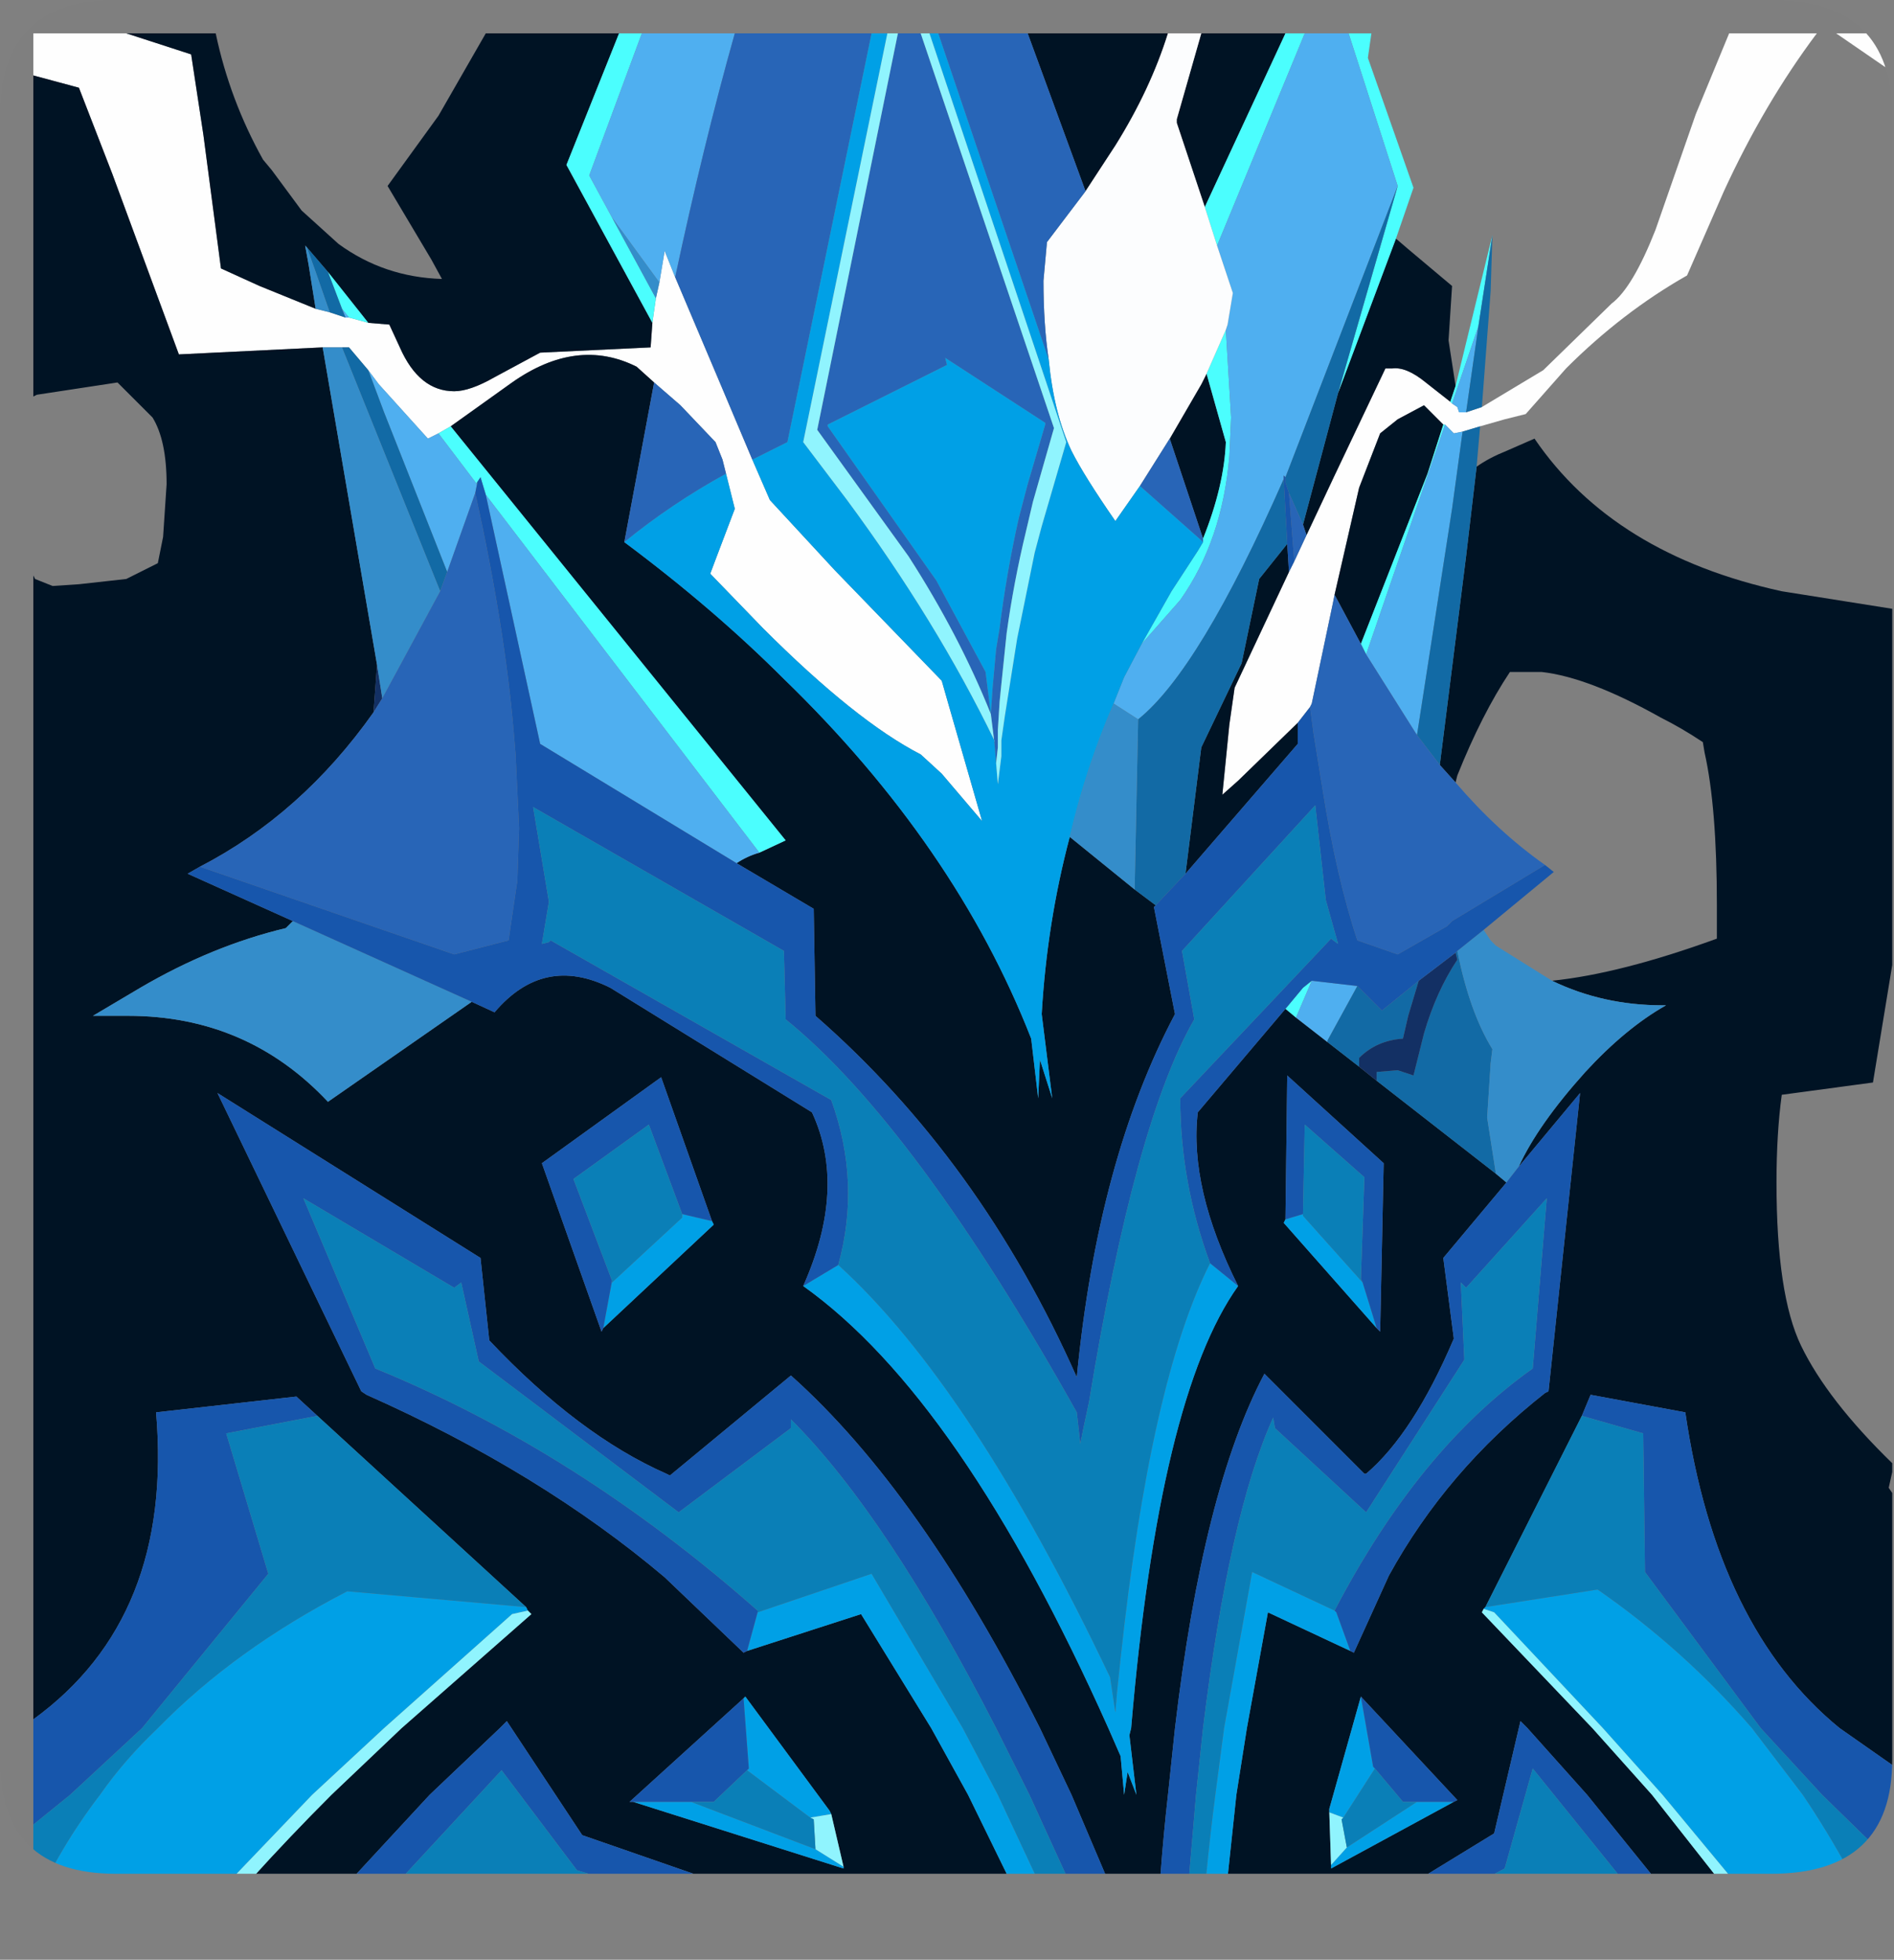 <?xml version="1.0" encoding="UTF-8" standalone="no"?>
<svg xmlns:ffdec="https://www.free-decompiler.com/flash" xmlns:xlink="http://www.w3.org/1999/xlink" ffdec:objectType="frame" height="55.85px" width="54.0px" xmlns="http://www.w3.org/2000/svg">
  <rect width="100%" height="100%" fill="#808080" stroke="none"/>
  <g transform="matrix(1.0, 0.0, 0.0, 1.0, 0.0, 0.0)">
    <clipPath id="clipPath0" transform="matrix(1.0, 0.0, 0.0, 1.0, 0.0, 0.0)">
      <path d="M50.5 0.0 Q53.95 0.0 53.95 3.3 L53.95 50.15 Q53.95 53.4 50.5 53.4 L3.3 53.4 Q0.0 53.4 0.0 50.15 L0.0 3.3 Q0.0 0.0 3.3 0.0 L50.5 0.0" fill="#000000" fill-rule="evenodd" stroke="none"/>
    </clipPath>
    <g clip-path="url(#clipPath0)">
      <use ffdec:characterId="324" height="54.9" transform="matrix(1.0, 0.0, 0.0, 1.0, 0.95, 0.95)" width="53.05" xlink:href="#shape1"/>
    </g>
    <use ffdec:characterId="325" height="53.4" transform="matrix(1.0, 0.0, 0.0, 1.0, 0.0, 0.0)" width="53.95" xlink:href="#shape2"/>
  </g>
  <defs>
    <g id="shape1" transform="matrix(1.0, 0.0, 0.0, 1.0, -0.95, -0.95)">
      <path d="M53.95 1.7 L53.95 2.05 52.35 0.95 53.35 0.95 53.95 1.7 M42.25 11.6 L44.0 10.55 45.95 8.65 Q46.55 8.2 47.2 6.55 L48.35 3.25 49.3 0.95 51.8 0.95 Q50.3 2.95 49.15 5.45 L48.1 7.85 Q46.25 8.9 44.65 10.5 L43.5 11.8 42.9 11.95 42.2 12.15 41.7 12.3 41.45 12.35 41.2 12.1 41.15 12.1 40.6 11.55 39.85 11.95 39.35 12.35 38.75 13.9 38.05 16.95 38.0 17.2 37.4 20.05 37.35 20.15 37.0 20.6 35.3 22.25 34.85 22.65 35.05 20.65 35.2 19.6 36.75 16.3 36.9 16.0 37.25 15.25 38.05 13.55 39.5 10.5 39.7 10.5 Q40.1 10.45 40.65 10.9 L41.35 11.45 41.4 11.5 41.55 11.6 41.6 11.75 41.8 11.75 42.25 11.6 M27.75 55.85 L26.75 55.85 27.5 55.25 27.75 55.85 M0.95 2.15 L0.95 0.95 3.6 0.95 5.45 1.55 5.8 3.85 6.3 7.65 7.4 8.15 9.0 8.8 9.4 8.9 9.85 9.05 9.95 9.05 10.5 9.2 11.1 9.25 11.4 9.9 Q11.95 11.15 12.95 11.15 13.4 11.15 14.1 10.75 L15.4 10.05 18.55 9.9 18.6 9.2 18.7 8.5 18.8 8.05 18.95 7.15 19.25 7.9 20.5 10.85 21.45 13.1 21.95 14.25 23.8 16.25 26.85 19.4 27.05 20.1 28.0 23.4 26.85 22.05 26.25 21.5 Q24.4 20.55 21.75 17.9 L20.25 16.35 20.4 15.95 20.95 14.5 20.7 13.5 20.6 13.1 20.4 12.6 19.4 11.55 18.65 10.9 18.15 10.45 Q16.45 9.6 14.6 10.9 L12.85 12.15 12.5 12.35 12.2 12.5 10.8 10.95 10.5 10.55 9.95 9.9 9.75 9.9 9.2 9.9 5.1 10.1 3.2 4.95 2.25 2.5 0.95 2.15" fill="#ffffff" fill-rule="evenodd" stroke="none"/>
      <path d="M42.1 13.3 Q42.45 13.05 42.95 12.85 L43.75 12.5 Q46.0 15.8 50.8 16.85 L53.95 17.35 53.95 27.5 53.4 30.85 50.8 31.2 Q50.65 32.3 50.65 33.7 50.65 36.9 51.35 38.35 52.1 39.9 53.95 41.7 L54.0 41.75 53.95 41.95 53.85 42.4 53.95 42.55 53.95 50.3 52.45 49.25 Q48.95 46.4 48.05 40.25 L45.35 39.75 45.1 40.35 42.35 45.8 42.3 45.85 42.25 45.95 45.4 49.25 47.1 51.15 50.8 55.85 49.05 55.85 45.25 51.15 43.55 49.25 43.35 49.05 42.6 52.25 38.35 54.85 38.25 55.7 38.25 55.85 34.75 55.85 35.25 51.15 35.55 49.25 36.15 45.95 38.5 47.05 38.6 47.1 39.6 44.9 Q41.25 41.9 44.05 39.7 L44.15 39.65 45.05 31.15 43.3 33.25 Q43.85 32.05 45.2 30.55 46.35 29.3 47.5 28.65 L47.4 28.65 Q45.7 28.65 44.25 27.95 46.2 27.75 48.95 26.75 L48.95 25.8 Q48.95 23.0 48.6 21.45 L48.55 21.15 Q47.95 20.75 47.35 20.45 45.3 19.3 43.95 19.15 L43.05 19.15 Q42.25 20.35 41.55 22.1 L41.5 22.3 41.05 21.8 41.8 15.85 42.1 13.3 M32.95 55.85 L32.55 55.85 30.55 51.15 29.65 49.25 Q26.25 42.5 22.55 39.2 L19.1 42.05 19.0 42.0 Q16.5 40.9 13.95 38.2 L13.7 35.85 6.2 31.15 10.3 39.65 10.45 39.75 Q15.4 41.95 18.95 44.95 L21.2 47.1 21.3 47.05 24.55 46.0 26.55 49.25 27.6 51.15 29.9 55.85 27.75 55.85 27.5 55.25 26.75 55.85 24.45 55.85 24.35 55.7 23.95 54.85 16.6 52.3 14.45 49.05 14.25 49.25 12.25 51.15 7.9 55.85 5.2 55.85 Q7.05 53.55 9.45 51.15 L11.45 49.25 15.15 46.0 15.05 45.9 15.0 45.8 9.05 40.35 8.45 39.8 4.45 40.25 Q4.95 46.1 0.95 49.0 L0.95 16.4 1.0 16.5 1.5 16.7 2.25 16.65 3.6 16.5 4.5 16.05 4.65 15.3 4.75 13.8 Q4.75 12.55 4.35 11.9 L3.35 10.9 1.05 11.25 0.95 11.3 0.95 2.15 2.25 2.5 3.2 4.95 5.1 10.1 9.2 9.9 10.75 18.95 10.65 20.3 Q8.6 23.2 5.7 24.7 L5.35 24.9 8.35 26.25 8.15 26.45 Q6.05 26.95 4.0 28.15 L2.65 28.95 3.65 28.95 Q7.05 28.95 9.35 31.4 L13.45 28.55 14.1 28.85 Q15.5 27.2 17.4 28.15 L23.15 31.7 Q24.15 33.85 22.9 36.65 27.4 39.85 31.6 49.25 L31.95 50.05 32.05 51.15 32.15 50.5 32.4 51.15 32.4 51.2 32.4 51.15 32.2 49.45 32.25 49.25 Q33.05 39.8 35.3 36.65 33.9 33.85 34.15 31.7 L36.65 28.75 36.95 29.0 37.85 29.7 38.75 30.4 39.25 30.8 42.65 33.45 42.95 33.7 41.15 35.85 41.45 38.15 Q40.3 40.85 38.95 42.0 L38.9 42.0 36.05 39.15 Q34.3 42.45 33.5 49.25 L33.3 51.15 Q33.05 53.35 32.95 55.85 M3.6 0.95 L6.15 0.95 Q6.55 2.85 7.5 4.55 L7.75 4.85 8.6 6.0 9.65 6.95 Q10.95 7.9 12.6 7.95 L12.3 7.4 11.05 5.3 12.5 3.3 13.85 0.95 17.65 0.95 16.15 4.7 18.6 9.2 18.55 9.9 15.4 10.05 14.1 10.75 Q13.4 11.15 12.95 11.15 11.95 11.15 11.4 9.9 L11.1 9.25 10.5 9.2 9.35 7.75 8.75 7.05 8.7 7.0 8.8 7.55 9.0 8.8 7.4 8.15 6.3 7.65 5.8 3.85 5.45 1.55 3.6 0.95 M29.3 0.95 L33.3 0.95 Q32.8 2.55 31.8 4.15 L30.95 5.45 29.3 0.95 M34.25 0.95 L36.65 0.95 34.35 5.9 33.55 3.5 33.55 3.4 34.25 0.95 M39.8 6.8 L40.15 7.1 41.4 8.15 41.3 9.7 41.5 11.0 41.35 11.45 40.65 10.9 Q40.1 10.45 39.7 10.5 L39.5 10.5 38.05 13.55 37.25 15.25 37.15 14.95 38.15 11.2 39.8 6.8 M36.75 16.3 L35.2 19.6 35.05 20.65 34.85 22.65 35.3 22.25 37.0 20.6 37.0 21.2 33.8 24.9 34.25 21.3 35.4 18.9 35.9 16.5 36.7 15.5 36.75 16.3 M38.05 16.95 L38.75 13.9 39.35 12.35 39.85 11.95 40.6 11.55 41.15 12.1 40.7 13.5 38.8 18.35 38.05 16.95 M33.35 12.5 L34.25 10.95 34.4 10.65 34.95 12.6 Q34.9 13.85 34.3 15.35 L33.35 12.5 M17.8 15.45 Q20.35 17.35 22.35 19.35 27.25 24.1 29.4 29.6 L29.6 31.3 29.65 30.2 30.0 31.3 29.7 28.9 Q29.85 26.3 30.5 23.85 L32.35 25.35 32.75 25.65 32.95 25.8 32.9 25.85 33.5 28.9 Q31.3 33.05 30.7 39.25 27.95 33.05 23.25 28.95 L23.2 25.9 21.0 24.6 Q21.3 24.4 21.65 24.3 L22.4 23.95 12.85 12.15 14.6 10.9 Q16.45 9.6 18.15 10.45 L18.65 10.9 17.8 15.45 M17.2 37.85 L20.35 34.9 20.3 34.8 18.85 30.7 15.45 33.15 17.15 37.95 17.2 37.85 M36.65 34.75 L36.6 34.85 39.25 37.85 39.35 37.95 39.45 33.15 36.7 30.65 36.65 34.75 M23.7 51.7 L23.65 51.6 21.25 48.35 21.2 48.4 17.95 51.35 18.05 51.35 24.05 53.25 24.05 53.2 23.7 51.7 M38.8 48.35 L37.9 51.55 37.9 51.65 37.95 53.15 37.95 53.25 41.45 51.35 41.55 51.3 38.8 48.35" fill="#001324" fill-rule="evenodd" stroke="none"/>
      <path d="M17.65 0.95 L18.3 0.95 16.8 5.0 17.45 6.2 18.7 8.5 18.6 9.2 16.15 4.7 17.65 0.95 M36.65 0.95 L37.2 0.95 34.7 7.0 34.35 5.9 36.65 0.95 M38.45 0.95 L39.1 0.95 39.0 1.65 40.3 5.35 39.8 6.8 38.15 11.2 39.85 5.3 38.45 0.95 M41.5 11.0 L42.55 6.7 42.15 9.3 41.4 11.5 41.35 11.45 41.5 11.0 M41.15 12.1 L41.2 12.1 38.95 18.65 38.8 18.35 40.7 13.5 41.15 12.1 M34.4 10.65 L34.95 9.4 35.1 11.9 35.05 13.0 Q34.85 15.4 33.65 17.1 L32.55 18.35 33.4 16.85 34.15 15.7 34.3 15.45 34.3 15.35 Q34.9 13.85 34.95 12.6 L34.4 10.65 M10.5 9.2 L9.95 9.05 9.75 8.8 9.35 7.75 10.5 9.2 M21.65 24.3 L13.85 14.1 13.7 13.6 13.6 13.75 13.6 13.8 12.5 12.35 12.85 12.15 22.4 23.95 21.65 24.3 M36.65 28.75 L37.15 28.15 37.4 27.95 36.95 29.0 36.65 28.75" fill="#4bffff" fill-rule="evenodd" stroke="none"/>
      <path d="M18.3 0.95 L20.95 0.95 Q20.05 4.15 19.25 7.9 L18.95 7.15 18.8 8.05 17.45 6.2 16.8 5.0 18.3 0.95 M37.2 0.95 L38.45 0.95 39.85 5.3 36.65 13.6 36.6 13.55 36.6 13.65 Q34.2 19.1 32.45 20.5 L31.75 20.05 32.05 19.3 32.55 18.35 33.65 17.1 Q34.85 15.4 35.05 13.0 L35.1 11.9 34.95 9.4 35.0 9.25 35.15 8.35 34.7 7.0 37.2 0.95 M41.8 11.75 L41.6 11.75 41.55 11.6 41.4 11.5 42.15 9.3 41.8 11.75 M41.2 12.1 L41.45 12.35 41.7 12.3 41.4 14.5 40.4 20.95 38.95 18.65 41.2 12.1 M9.95 9.05 L9.85 9.05 9.75 8.8 9.95 9.05 M21.65 24.3 Q21.3 24.4 21.0 24.6 L15.4 21.2 13.85 14.1 21.65 24.3 M12.5 12.35 L13.6 13.8 13.55 14.05 12.75 16.3 10.95 11.75 10.5 10.55 10.8 10.95 12.2 12.5 12.5 12.35 M37.4 27.95 L38.7 28.1 37.85 29.65 37.85 29.7 36.95 29.0 37.4 27.95" fill="#4fb0f1" fill-rule="evenodd" stroke="none"/>
      <path d="M42.2 12.15 L42.1 13.3 41.8 15.85 41.05 21.8 40.4 20.95 41.4 14.5 41.7 12.3 42.2 12.15 M42.55 6.7 L42.5 8.3 42.25 11.6 41.8 11.75 42.15 9.3 42.55 6.7 M41.5 27.15 L41.55 27.1 Q41.9 28.85 42.55 29.9 L42.5 30.3 42.4 31.85 42.65 33.45 39.25 30.8 39.25 30.55 39.85 30.5 40.3 30.65 40.6 29.45 Q40.95 28.25 41.55 27.35 L41.5 27.15 M32.45 20.5 Q34.2 19.1 36.6 13.65 L36.7 15.5 35.9 16.5 35.4 18.9 34.25 21.3 33.8 24.9 32.95 25.8 32.75 25.65 32.35 25.35 32.45 20.5 M36.65 13.6 L39.85 5.3 38.15 11.2 37.15 14.95 36.75 14.05 36.65 13.75 36.65 13.6 M9.85 9.05 L9.4 8.9 9.0 7.75 8.75 7.05 9.35 7.75 9.75 8.8 9.85 9.05 M10.5 10.55 L10.95 11.75 12.75 16.3 12.55 16.85 9.75 9.9 9.95 9.9 10.5 10.55 M38.7 28.1 L39.4 28.8 40.45 27.95 40.15 28.95 40.0 29.6 Q39.25 29.65 38.75 30.15 L38.75 30.4 37.85 29.7 37.85 29.65 38.7 28.1" fill="#126aa6" fill-rule="evenodd" stroke="none"/>
      <path d="M41.5 27.15 L41.55 27.35 Q40.95 28.25 40.6 29.45 L40.3 30.65 39.85 30.5 39.25 30.55 39.25 30.8 38.75 30.4 38.75 30.15 Q39.25 29.65 40.0 29.6 L40.15 28.95 40.45 27.95 41.5 27.15 M10.9 19.9 L10.65 20.3 10.75 18.95 10.9 19.9" fill="#133064" fill-rule="evenodd" stroke="none"/>
      <path d="M44.25 27.95 Q45.7 28.65 47.4 28.65 L47.5 28.65 Q46.35 29.3 45.2 30.55 43.85 32.05 43.3 33.25 L42.95 33.7 42.65 33.45 42.4 31.85 42.5 30.3 42.55 29.9 Q41.9 28.85 41.55 27.1 L42.3 26.5 42.5 26.8 42.65 26.95 44.25 27.95 M31.75 20.05 L32.45 20.5 32.35 25.35 30.5 23.85 Q30.95 21.9 31.75 20.05 M18.8 8.05 L18.7 8.5 17.45 6.2 18.8 8.05 M9.4 8.9 L9.0 8.8 8.8 7.55 8.7 7.0 8.75 7.05 9.0 7.75 9.4 8.9 M9.2 9.9 L9.75 9.9 12.55 16.85 10.9 19.9 10.75 18.95 9.2 9.9 M8.35 26.25 L13.45 28.55 9.35 31.4 Q7.05 28.95 3.65 28.95 L2.65 28.95 4.0 28.15 Q6.05 26.95 8.15 26.45 L8.35 26.25" fill="#348ecb" fill-rule="evenodd" stroke="none"/>
      <path d="M33.3 0.95 L34.25 0.95 33.55 3.4 33.55 3.5 34.35 5.9 34.7 7.0 35.15 8.35 35.0 9.25 34.95 9.4 34.4 10.65 34.25 10.95 33.35 12.5 32.5 13.85 32.15 14.35 31.8 14.85 Q30.9 13.55 30.55 12.85 30.05 11.8 29.9 10.25 29.75 9.25 29.75 8.0 L29.85 6.9 30.95 5.45 31.8 4.15 Q32.8 2.55 33.3 0.95" fill="#fdfeff" fill-rule="evenodd" stroke="none"/>
      <path d="M20.95 0.95 L24.85 0.95 22.45 12.6 21.45 13.1 20.5 10.85 19.25 7.9 Q20.05 4.15 20.95 0.95 M25.6 0.95 L26.25 0.95 30.05 12.2 29.45 14.3 29.25 15.15 Q28.9 16.6 28.7 18.05 L28.55 19.5 28.5 20.0 28.45 20.8 28.45 21.2 28.45 21.3 28.4 21.75 28.35 21.15 28.25 20.35 28.3 19.6 28.4 18.5 28.5 17.9 Q28.7 16.3 29.05 14.75 L29.3 13.8 29.8 12.1 29.8 12.05 26.95 10.2 27.0 10.4 23.6 12.1 23.6 12.15 26.7 16.55 28.1 19.15 28.25 20.35 Q27.35 18.1 25.9 15.85 L23.3 12.25 25.6 0.95 M26.75 0.95 L29.3 0.95 30.95 5.45 29.85 6.9 29.75 8.0 Q29.75 9.25 29.9 10.25 L26.75 0.95 M37.25 15.25 L36.9 16.0 36.85 15.35 36.75 14.05 37.15 14.95 37.25 15.25 M37.35 20.15 L37.4 20.05 38.0 17.2 38.05 16.95 38.8 18.35 38.95 18.65 40.4 20.95 41.05 21.8 41.5 22.3 Q42.7 23.7 44.05 24.65 L41.4 26.25 41.25 26.4 39.85 27.2 38.7 26.8 Q38.1 25.0 37.7 22.45 L37.45 20.9 37.35 20.15 M32.5 13.85 L33.35 12.5 34.3 15.35 34.3 15.45 34.25 15.4 32.5 13.85 M18.65 10.9 L19.4 11.55 20.4 12.6 20.6 13.1 20.7 13.5 Q19.15 14.35 17.8 15.45 L18.65 10.9 M12.75 16.3 L13.55 14.05 Q14.4 17.9 14.65 20.9 L14.7 21.5 14.8 23.6 14.75 25.1 14.5 26.8 12.95 27.2 5.7 24.7 Q8.6 23.2 10.65 20.3 L10.9 19.9 12.55 16.85 12.75 16.3" fill="#2865b8" fill-rule="evenodd" stroke="none"/>
      <path d="M53.95 55.85 L51.3 55.85 47.4 51.15 45.7 49.25 42.6 45.95 42.3 45.85 42.35 45.8 45.55 45.3 Q48.0 47.0 49.95 49.25 L51.4 51.15 Q52.85 53.3 53.95 55.85 M34.75 55.85 L34.2 55.85 Q34.35 53.45 34.65 51.15 L34.9 49.25 35.7 44.8 38.05 45.9 38.1 45.95 38.5 47.05 36.15 45.95 35.55 49.25 35.25 51.15 34.75 55.85 M30.65 55.85 L29.9 55.85 27.6 51.15 26.55 49.25 24.55 46.0 21.3 47.05 21.6 45.95 24.85 44.85 27.45 49.25 28.45 51.15 30.65 55.85 M4.4 55.85 L0.95 55.85 0.95 54.35 Q1.7 52.65 2.85 51.15 3.55 50.15 4.5 49.25 6.7 47.0 9.9 45.35 L15.0 45.8 15.05 45.9 14.6 46.0 10.95 49.25 8.9 51.15 4.4 55.85 M24.85 0.95 L25.3 0.95 22.9 12.6 24.15 14.25 Q26.7 17.7 28.35 21.1 L28.35 21.15 28.4 21.75 28.45 22.35 28.55 21.55 28.55 21.3 28.55 21.1 28.65 20.4 29.0 18.2 29.5 15.75 29.7 15.0 30.4 12.6 26.5 0.95 26.75 0.95 29.9 10.25 Q30.05 11.8 30.55 12.85 30.9 13.55 31.8 14.85 L32.15 14.35 32.5 13.85 34.25 15.4 34.3 15.45 34.15 15.7 33.4 16.85 32.55 18.35 32.05 19.3 31.75 20.05 Q30.95 21.9 30.5 23.85 29.85 26.3 29.7 28.9 L30.0 31.3 29.65 30.2 29.6 31.3 29.4 29.6 Q27.25 24.1 22.35 19.35 20.35 17.35 17.8 15.45 19.15 14.35 20.7 13.5 L20.95 14.5 20.4 15.95 20.25 16.35 21.75 17.9 Q24.4 20.55 26.25 21.5 L26.85 22.05 28.0 23.4 27.05 20.1 26.85 19.4 23.8 16.25 21.95 14.25 21.45 13.1 22.45 12.6 24.85 0.95 M28.25 20.35 L28.1 19.15 26.7 16.55 23.6 12.15 23.6 12.1 27.0 10.4 26.95 10.2 29.8 12.05 29.8 12.1 29.3 13.8 29.05 14.75 Q28.7 16.3 28.5 17.9 L28.4 18.5 28.3 19.6 28.25 20.35 M34.5 36.0 L35.3 36.65 Q33.05 39.8 32.25 49.25 L32.2 49.45 32.4 51.15 32.4 51.2 32.4 51.15 32.15 50.5 32.05 51.15 31.95 50.05 31.6 49.25 Q27.4 39.85 22.9 36.65 L23.9 36.05 Q27.7 39.5 31.65 47.8 L31.8 48.8 31.85 48.2 31.95 47.25 Q32.8 39.35 34.5 36.0 M17.45 36.5 L17.45 36.55 19.45 34.7 19.45 34.6 20.3 34.8 20.35 34.9 17.2 37.85 17.45 36.5 M39.25 37.85 L36.6 34.85 36.65 34.75 37.15 34.6 37.15 34.65 38.85 36.55 39.25 37.85 M21.2 48.4 L21.25 48.35 23.65 51.6 23.7 51.7 23.1 51.8 21.3 50.45 21.35 50.4 21.2 48.4 M24.05 53.2 L24.05 53.25 18.05 51.35 19.7 51.35 23.25 52.7 24.05 53.2 M39.2 50.4 L38.3 51.8 37.9 51.65 37.9 51.55 38.8 48.35 39.15 50.35 39.2 50.4 M38.4 52.65 L40.4 51.35 41.45 51.35 37.95 53.25 37.95 53.15 38.4 52.65" fill="#00a1e7" fill-rule="evenodd" stroke="none"/>
      <path d="M51.3 55.85 L50.8 55.85 47.1 51.15 45.4 49.25 42.25 45.95 42.3 45.85 42.6 45.95 45.7 49.25 47.4 51.15 51.3 55.85 M45.05 55.85 L42.7 55.85 42.9 55.35 Q43.15 54.85 43.55 54.8 L43.7 54.8 Q44.25 54.8 44.75 55.35 L45.05 55.85 M17.65 55.85 L14.0 55.85 14.3 55.35 Q14.85 54.8 15.65 54.8 L15.95 54.85 17.2 55.35 17.65 55.85 M5.2 55.85 L4.4 55.85 8.9 51.15 10.95 49.25 14.6 46.0 15.05 45.9 15.15 46.0 11.45 49.25 9.45 51.15 Q7.05 53.55 5.2 55.85 M25.3 0.95 L25.6 0.95 23.3 12.25 25.9 15.85 Q27.35 18.1 28.25 20.35 L28.35 21.15 28.35 21.1 Q26.7 17.7 24.15 14.25 L22.9 12.6 25.3 0.95 M26.25 0.95 L26.5 0.95 30.4 12.6 29.7 15.0 29.5 15.75 29.0 18.2 28.65 20.4 28.55 21.1 28.55 21.3 28.55 21.55 28.45 22.35 28.4 21.75 28.45 21.3 28.45 21.2 28.45 20.8 28.5 20.0 28.55 19.5 28.7 18.05 Q28.9 16.6 29.25 15.15 L29.45 14.3 30.05 12.2 26.25 0.95 M23.7 51.7 L24.05 53.2 23.25 52.7 23.2 51.85 23.1 51.8 23.7 51.7 M37.9 51.65 L38.3 51.8 38.25 51.85 38.4 52.65 37.95 53.15 37.9 51.65" fill="#91f5ff" fill-rule="evenodd" stroke="none"/>
      <path d="M53.95 50.3 L53.95 53.1 51.95 51.15 50.2 49.25 46.9 44.8 46.85 40.85 45.1 40.35 45.35 39.75 48.05 40.25 Q48.95 46.4 52.45 49.25 L53.95 50.3 M49.05 55.85 L48.1 55.85 43.7 50.4 42.9 53.25 38.25 55.7 38.35 54.85 42.6 52.25 43.35 49.05 43.55 49.25 45.25 51.15 49.05 55.85 M33.7 55.85 L32.95 55.85 Q33.05 53.35 33.3 51.15 L33.5 49.25 Q34.3 42.45 36.05 39.15 L38.9 42.0 38.95 42.0 Q40.3 40.85 41.45 38.15 L41.15 35.85 42.95 33.7 43.3 33.25 45.05 31.15 44.15 39.65 44.05 39.7 Q41.25 41.9 39.6 44.9 L38.6 47.1 38.5 47.05 38.1 45.95 38.05 45.9 Q40.45 41.3 43.7 39.0 L44.1 34.15 41.8 36.7 41.65 36.55 41.75 38.75 38.95 43.1 36.35 40.7 36.3 40.4 Q35.05 43.15 34.3 49.25 L34.1 51.15 33.7 55.85 M32.55 55.85 L31.5 55.85 29.35 51.15 28.4 49.25 Q25.3 43.2 22.55 40.45 L22.55 40.7 19.35 43.1 13.65 38.8 13.15 36.55 12.95 36.7 8.65 34.15 10.7 39.0 Q16.45 41.35 21.6 45.9 L21.6 45.95 21.3 47.05 21.2 47.1 18.95 44.95 Q15.4 41.95 10.45 39.75 L10.3 39.65 6.2 31.15 13.7 35.85 13.95 38.2 Q16.5 40.9 19.0 42.0 L19.1 42.05 22.55 39.2 Q26.25 42.5 29.65 49.25 L30.55 51.15 32.55 55.85 M9.3 55.85 L7.9 55.85 12.25 51.15 14.25 49.25 14.45 49.05 16.6 52.3 23.95 54.85 24.35 55.7 16.45 53.3 14.3 50.45 9.3 55.85 M0.95 52.0 L0.95 49.0 Q4.95 46.1 4.45 40.25 L8.45 39.8 9.05 40.35 6.45 40.85 7.65 44.85 4.05 49.25 2.0 51.15 0.95 52.0 M36.9 16.0 L36.75 16.3 36.7 15.5 36.6 13.65 36.6 13.55 36.65 13.6 36.65 13.75 36.75 14.05 36.85 15.35 36.9 16.0 M37.0 20.6 L37.35 20.15 37.45 20.9 37.7 22.45 Q38.1 25.0 38.7 26.8 L39.85 27.2 41.25 26.4 41.4 26.25 44.05 24.65 44.3 24.85 42.3 26.5 41.55 27.1 41.5 27.15 40.45 27.95 39.4 28.8 38.7 28.1 37.4 27.95 37.15 28.15 36.65 28.75 34.15 31.7 Q33.9 33.85 35.3 36.65 L34.5 36.0 Q33.65 33.7 33.65 31.3 L37.95 26.75 38.15 26.9 37.8 25.65 37.5 22.95 33.7 27.1 34.05 29.05 Q32.35 32.0 31.05 39.95 L30.9 40.65 30.8 41.15 30.7 40.25 Q26.1 32.05 22.4 29.05 L22.35 27.1 15.2 23.0 15.65 25.7 15.45 26.9 15.65 26.85 15.7 26.8 23.7 31.35 Q24.55 33.7 23.9 36.05 L22.9 36.65 Q24.15 33.85 23.15 31.7 L17.4 28.15 Q15.5 27.2 14.1 28.85 L13.45 28.55 8.35 26.25 5.35 24.9 5.7 24.7 12.95 27.2 14.5 26.8 14.75 25.1 14.8 23.6 14.7 21.5 14.65 20.9 Q14.4 17.9 13.55 14.05 L13.6 13.8 13.6 13.75 13.7 13.6 13.85 14.1 15.4 21.2 21.0 24.6 23.2 25.9 23.25 28.95 Q27.95 33.05 30.7 39.25 31.3 33.05 33.5 28.9 L32.9 25.85 32.95 25.8 33.8 24.9 37.0 21.2 37.0 20.6 M17.45 36.5 L17.2 37.85 17.15 37.95 15.45 33.15 18.85 30.7 20.3 34.8 19.45 34.6 18.5 32.05 16.35 33.6 17.45 36.5 M39.25 37.85 L38.85 36.55 38.8 36.45 38.9 33.55 37.2 32.05 37.15 34.6 36.65 34.75 36.7 30.65 39.45 33.15 39.35 37.95 39.25 37.85 M18.05 51.35 L17.95 51.35 21.2 48.4 21.35 50.4 21.3 50.45 20.35 51.35 19.7 51.35 18.05 51.35 M39.2 50.4 L39.15 50.35 38.8 48.35 41.55 51.3 41.45 51.35 40.4 51.35 40.0 51.35 39.2 50.4" fill="#1756ad" fill-rule="evenodd" stroke="none"/>
      <path d="M53.95 53.1 L53.95 55.85 Q52.85 53.3 51.4 51.15 L49.95 49.25 Q48.0 47.0 45.55 45.3 L42.35 45.8 45.1 40.35 46.85 40.85 46.9 44.8 50.2 49.25 51.95 51.15 53.95 53.1 M48.1 55.85 L45.45 55.85 44.95 54.95 Q44.35 54.25 43.65 54.25 L43.05 54.4 42.6 54.95 42.3 55.85 38.25 55.85 38.25 55.7 42.9 53.25 43.7 50.4 48.1 55.85 M34.2 55.85 L33.7 55.85 34.1 51.15 34.3 49.25 Q35.05 43.15 36.3 40.4 L36.35 40.7 38.95 43.1 41.75 38.75 41.65 36.55 41.8 36.7 44.1 34.15 43.7 39.0 Q40.45 41.3 38.05 45.9 L35.7 44.8 34.9 49.25 34.65 51.15 Q34.35 53.45 34.2 55.85 M31.5 55.85 L30.65 55.85 28.45 51.15 27.45 49.25 24.85 44.85 21.6 45.95 21.6 45.9 Q16.45 41.35 10.7 39.0 L8.65 34.15 12.95 36.7 13.15 36.55 13.65 38.8 19.35 43.1 22.55 40.7 22.55 40.45 Q25.3 43.2 28.4 49.25 L29.35 51.15 31.5 55.85 M24.45 55.85 L18.2 55.85 17.5 55.0 16.55 54.45 15.6 54.3 Q14.55 54.3 13.85 55.0 13.5 55.35 13.4 55.85 L9.3 55.85 14.3 50.45 16.45 53.3 24.35 55.7 24.45 55.85 M0.95 54.35 L0.95 52.0 2.0 51.15 4.05 49.25 7.65 44.85 6.45 40.85 9.05 40.35 15.0 45.8 9.9 45.35 Q6.7 47.0 4.5 49.25 3.55 50.15 2.85 51.15 1.7 52.65 0.95 54.35 M23.9 36.05 Q24.55 33.7 23.7 31.35 L15.7 26.8 15.65 26.85 15.45 26.9 15.65 25.7 15.2 23.0 22.35 27.1 22.4 29.05 Q26.1 32.05 30.7 40.25 L30.8 41.15 30.9 40.65 31.05 39.95 Q32.35 32.0 34.05 29.05 L33.7 27.1 37.5 22.95 37.8 25.65 38.15 26.9 37.95 26.75 33.65 31.3 Q33.65 33.7 34.5 36.0 32.8 39.35 31.95 47.25 L31.85 48.2 31.8 48.8 31.65 47.8 Q27.7 39.5 23.9 36.05 M19.45 34.6 L19.45 34.7 17.45 36.55 17.45 36.5 16.35 33.6 18.5 32.05 19.45 34.6 M38.85 36.55 L37.15 34.65 37.15 34.6 37.2 32.05 38.9 33.55 38.8 36.45 38.85 36.55 M21.3 50.45 L23.1 51.8 23.2 51.85 23.25 52.7 19.7 51.35 20.35 51.35 21.3 50.45 M38.3 51.8 L39.2 50.4 40.0 51.35 40.4 51.35 38.4 52.65 38.25 51.85 38.3 51.8" fill="#0a80b8" fill-rule="evenodd" stroke="none"/>
      <path d="M45.45 55.85 L45.05 55.85 44.75 55.35 Q44.25 54.8 43.7 54.8 L43.55 54.8 Q43.15 54.85 42.9 55.35 L42.7 55.85 42.3 55.85 42.6 54.95 43.05 54.4 43.65 54.25 Q44.35 54.25 44.95 54.95 L45.45 55.85 M18.2 55.85 L17.65 55.85 17.2 55.35 15.95 54.85 15.65 54.8 Q14.85 54.8 14.3 55.35 L14.0 55.85 13.4 55.85 Q13.5 55.35 13.85 55.0 14.55 54.3 15.6 54.3 L16.55 54.45 17.5 55.0 18.2 55.85" fill="#094977" fill-rule="evenodd" stroke="none"/>
    </g>
    <g id="shape2" transform="matrix(1.0, 0.0, 0.0, 1.0, 0.0, 0.0)">
      <path d="M50.5 0.0 Q53.95 0.0 53.95 3.3 L53.95 50.15 Q53.95 53.4 50.5 53.4 L3.3 53.4 Q0.0 53.4 0.0 50.15 L0.0 3.3 Q0.0 0.0 3.3 0.0 L50.5 0.0" fill="#000000" fill-opacity="0.004" fill-rule="evenodd" stroke="none"/>
    </g>
  </defs>
</svg>

